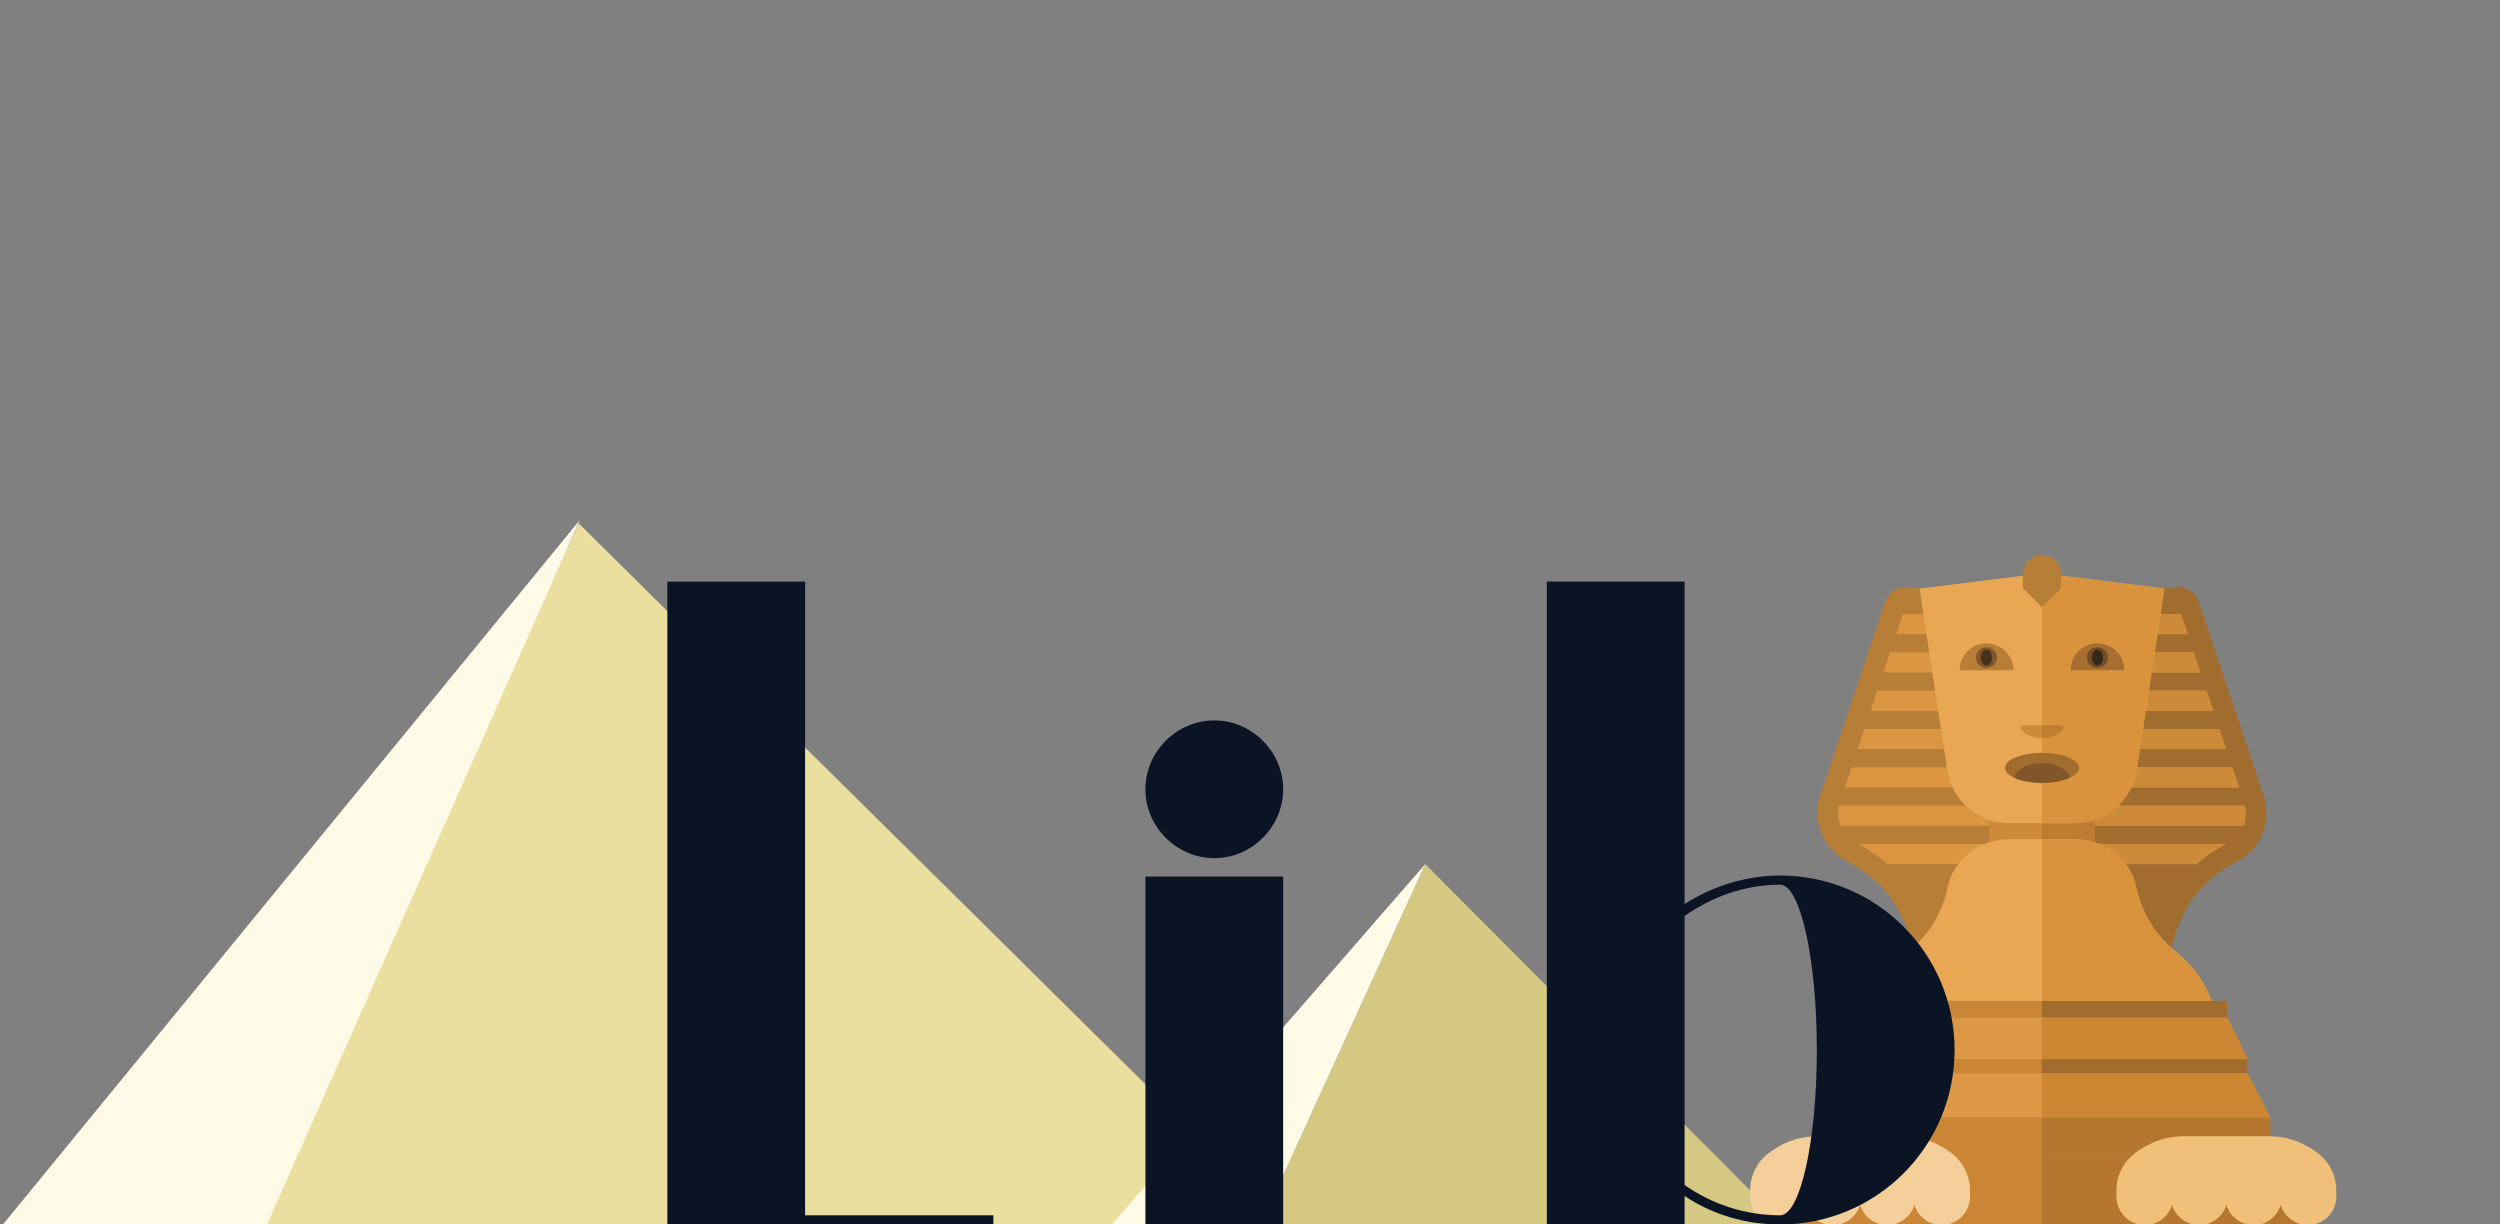 <?xml version="1.0" encoding="UTF-8"?>
<svg width="1225px" height="600px" viewBox="0 0 1225 600" version="1.1" xmlns="http://www.w3.org/2000/svg" xmlns:xlink="http://www.w3.org/1999/xlink">
    <rect x="0" y="0" width="1225" height="600" fill="#808080" stroke="none"/>
    <!-- Generator: Sketch 43.1 (39012) - http://www.bohemiancoding.com/sketch -->
    <title>sphinx</title>
    <desc>Created with Sketch.</desc>
    <defs></defs>
    <g id="Page-1" stroke="none" stroke-width="1" fill="none" fill-rule="evenodd">
        <g id="pm1" transform="translate(0, 254)">
            <polyline id="Fill-3" fill="#EBDFA0" points="124.217 346.285 283.579 2.49 630.981 346.285 124.217 346.285"></polyline>
            <polygon id="Path-2" fill="#FFFAE6" points="284.166 0.741 0.335 347.326 130.221 347.326"></polygon>
        </g>
        <g id="pm2" transform="translate(544, 423)">
            <polyline id="Fill-6" fill="#D4C883" points="73.612 177.285 154.388 0.386 330.478 177.285 73.612 177.285"></polyline>
            <polyline id="Fill-7" fill="#FFFBE7" points="154.388 0.386 0.509 177.285 73.612 177.285 154.388 0.386"></polyline>
        </g>
        <g id="sp" transform="translate(857, 271)">
            <path d="M203.576,17.417 L207.668,16.689 C213.295,15.689 218.714,18.906 220.531,24.325 L252.173,118.67 C256.231,130.776 251.44,143.714 240.473,150.255 L234.893,153.584 C222.154,161.183 213.694,171.902 209.263,186.06 L198.813,219.459 L121.2,166.442 C121.287,163.987 124.867,156.099 125.746,153.567 L203.576,17.417" id="Fill-8" fill="#A06D2F"></path>
            <path d="M83.556,17.417 L79.465,16.689 C73.839,15.689 68.417,18.906 66.601,24.325 L34.961,118.67 C30.904,130.776 35.695,143.714 46.659,150.255 L52.239,153.584 C64.978,161.183 73.441,171.902 77.869,186.06 L88.322,219.459 L165.932,166.442 C165.845,163.987 162.265,156.099 161.386,153.567 L83.556,17.417" id="Fill-9" fill="#B67E36"></path>
            <path d="M214.951,39.722 L211.65,29.876 L75.485,29.876 L72.183,39.722 L214.951,39.722 Z M221.249,58.5 L217.946,48.653 L69.186,48.653 L65.885,58.5 L221.249,58.5 Z M227.544,77.277 L224.244,67.43 L62.888,67.43 L59.587,77.277 L227.544,77.277 Z M233.843,96.055 L230.542,86.207 L56.592,86.207 L53.292,96.055 L233.843,96.055 Z M240.141,114.832 L236.837,104.985 L50.294,104.985 L46.993,114.832 L240.141,114.832 Z M242.16,133.609 C243.424,130.569 243.759,127.158 243.023,123.762 L44.109,123.762 C43.373,127.158 43.709,130.569 44.972,133.609 L242.16,133.609 Z M219.228,152.386 C222.396,149.619 225.878,147.103 229.675,144.836 L233.524,142.539 L53.608,142.539 L57.458,144.836 C61.255,147.103 64.738,149.619 67.907,152.386 L219.228,152.386 L219.228,152.386 Z" id="Fill-10" fill="#DC9642"></path>
            <path d="M143.567,39.722 L143.567,29.876 L211.65,29.876 L214.951,39.722 L143.567,39.722 Z M143.567,58.5 L143.567,48.653 L217.946,48.653 L221.249,58.5 L143.567,58.5 Z M143.567,77.277 L143.567,67.43 L224.244,67.43 L227.544,77.277 L143.567,77.277 Z M143.567,96.055 L143.567,86.207 L230.542,86.207 L233.843,96.055 L143.567,96.055 Z M143.567,114.832 L143.567,104.985 L236.837,104.985 L240.141,114.832 L143.567,114.832 Z M143.567,133.609 L143.567,123.762 L243.023,123.762 C243.759,127.158 243.424,130.569 242.16,133.609 L143.567,133.609 Z M219.228,152.386 C222.396,149.619 225.878,147.103 229.675,144.836 L233.524,142.539 L143.567,142.539 L143.567,152.386 L219.228,152.386 L219.228,152.386 Z" id="Fill-11" fill="#CD8A38"></path>
            <polygon id="Fill-12" fill="#CD8A38" points="117.623 145.991 169.509 145.991 169.509 118.345 117.623 118.345"></polygon>
            <polygon id="Fill-13" fill="#BD7C31" points="143.567 145.991 169.509 145.991 169.509 118.348 143.567 118.348"></polygon>
            <path d="M83.556,17.417 L143.567,9.944 L203.576,17.417 L189.996,106.234 C187.68,121.373 174.884,132.36 159.572,132.36 L127.562,132.36 C112.248,132.36 99.454,121.373 97.136,106.234 L83.556,17.417" id="Fill-14" fill="#E9A653"></path>
            <path d="M143.567,9.944 L203.576,17.417 L189.996,106.234 C187.68,121.373 174.884,132.36 159.572,132.36 L143.567,132.36 L143.567,9.944" id="Fill-15" fill="#D9933D"></path>
            <path d="M189.75,163.619 C186.891,149.98 174.415,140.219 159.572,140.219 L127.562,140.219 C112.72,140.219 100.244,149.98 97.381,163.619 C94.627,176.731 88.109,187.222 77.334,195.878 C69.687,202.027 63.783,210.106 60.446,219.459 L226.689,219.459 C223.349,210.108 217.447,202.027 209.797,195.878 C199.022,187.222 192.504,176.731 189.75,163.619" id="Fill-16" fill="#E9A653"></path>
            <path d="M189.75,163.619 C186.891,149.98 174.415,140.219 159.572,140.219 L143.567,140.219 L143.567,219.459 L226.689,219.459 C223.349,210.106 217.447,202.027 209.797,195.878 C199.022,187.222 192.504,176.731 189.75,163.619" id="Fill-17" fill="#D9933D"></path>
            <polygon id="Fill-18" fill="#CA8634" points="52.678 228.612 234.457 228.612 234.457 219.459 52.678 219.459"></polygon>
            <polygon id="Fill-19" fill="#A06D2F" points="143.567 228.612 234.457 228.612 234.457 219.459 143.567 219.459"></polygon>
            <polyline id="Fill-20" fill="#DD9845" points="52.678 227.7 234.457 227.7 244.322 248.058 42.81 248.058 52.678 227.7"></polyline>
            <polyline id="Fill-21" fill="#CD8733" points="143.567 227.7 234.457 227.7 244.322 248.058 143.567 248.058 143.567 227.7"></polyline>
            <polygon id="Fill-22" fill="#CA8634" points="44.037 257.21 244.322 257.21 244.322 248.058 44.037 248.058"></polygon>
            <polygon id="Fill-23" fill="#A06D2F" points="143.567 257.21 244.322 257.21 244.322 248.058 143.567 248.058"></polygon>
            <polyline id="Fill-24" fill="#DD9845" points="44.037 254.967 244.322 254.967 255.413 276.66 32.943 276.66 44.037 254.967"></polyline>
            <polyline id="Fill-25" fill="#CD8733" points="143.567 254.967 244.322 254.967 255.413 276.66 143.567 276.66 143.567 254.967"></polyline>
            <polygon id="Fill-26" fill="#CA8634" points="32.943 329.285 255.413 329.285 255.413 276.66 32.943 276.66"></polygon>
            <polygon id="Fill-27" fill="#B57630" points="143.567 329.285 255.413 329.285 255.413 276.66 143.567 276.66"></polygon>
            <polygon id="Fill-28" fill="#CA8634" points="14.475 329.285 273.883 329.285 273.883 297.095 14.475 297.095"></polygon>
            <polygon id="Fill-29" fill="#B57630" points="143.567 329.285 273.883 329.285 273.883 297.095 143.567 297.095"></polygon>
            <path d="M143.5,0.95 L143.633,0.95 C148.759,0.95 152.939,5.13 152.939,10.257 L152.939,17.139 L143.567,26.511 L134.195,17.139 L134.195,10.257 C134.195,5.13 138.375,0.95 143.5,0.95" id="Fill-30" fill="#B67E36"></path>
            <path d="M116.391,44.281 C123.661,44.281 129.552,50.173 129.552,57.441 L103.233,57.441 C103.233,50.173 109.125,44.281 116.391,44.281" id="Fill-31" fill="#B67E36"></path>
            <path d="M116.391,56.258 C119.235,56.258 121.552,53.983 121.552,51.193 C121.552,48.403 119.235,46.127 116.391,46.127 C113.55,46.127 111.233,48.403 111.233,51.193 C111.233,53.983 113.55,56.258 116.391,56.258" id="Fill-32" fill="#81572A"></path>
            <path d="M116.391,55.17 C117.904,55.17 119.138,53.382 119.138,51.193 C119.138,49.003 117.904,47.216 116.391,47.216 C114.878,47.216 113.647,49.003 113.647,51.193 C113.647,53.382 114.878,55.17 116.391,55.17" id="Fill-33" fill="#45321D"></path>
            <path d="M170.741,44.281 C178.009,44.281 183.902,50.173 183.902,57.441 L157.582,57.441 C157.582,50.173 163.474,44.281 170.741,44.281" id="Fill-34" fill="#A66E30"></path>
            <path d="M170.741,56.258 C173.582,56.258 175.902,53.983 175.902,51.193 C175.902,48.403 173.582,46.127 170.741,46.127 C167.899,46.127 165.582,48.403 165.582,51.193 C165.582,53.983 167.899,56.258 170.741,56.258" id="Fill-35" fill="#734C26"></path>
            <path d="M170.741,55.17 C172.253,55.17 173.487,53.382 173.487,51.193 C173.487,49.003 172.253,47.216 170.741,47.216 C169.228,47.216 167.994,49.003 167.994,51.193 C167.994,53.382 169.228,55.17 170.741,55.17" id="Fill-36" fill="#36291A"></path>
            <path d="M143.567,84.454 C149.37,84.454 154.074,83.77 154.074,85.494 C154.074,87.222 149.37,90.702 143.567,90.702 C137.762,90.702 133.058,87.222 133.058,85.494 C133.058,83.77 137.762,84.454 143.567,84.454" id="Fill-37" fill="#CD8A38"></path>
            <path d="M143.567,84.454 C149.37,84.454 154.074,83.77 154.074,85.494 C154.074,87.222 149.37,90.702 143.567,90.702 L143.567,84.454" id="Fill-38" fill="#C07D30"></path>
            <path d="M143.567,112.573 C153.581,112.573 161.744,109.277 161.744,105.235 C161.744,101.193 153.581,97.897 143.567,97.897 C133.556,97.897 125.39,101.193 125.39,105.235 C125.39,109.277 133.556,112.573 143.567,112.573" id="Fill-39" fill="#A06D2F"></path>
            <path d="M156.987,110.184 C153.663,111.653 148.881,112.573 143.567,112.573 C138.252,112.573 133.469,111.653 130.148,110.184 C130.214,106.165 136.196,102.915 143.567,102.915 C150.936,102.915 156.92,106.165 156.987,110.184" id="Fill-40" fill="#81572A"></path>
            <path d="M287.801,312.64 L287.801,315.369 C287.801,323.022 281.539,329.285 273.883,329.285 C267.628,329.285 262.306,325.104 260.567,319.399 C258.829,325.104 253.504,329.285 247.25,329.285 C240.995,329.285 235.669,325.104 233.932,319.399 C232.192,325.104 226.868,329.285 220.613,329.285 C214.358,329.285 209.034,325.104 207.295,319.399 C205.558,325.104 200.234,329.285 193.979,329.285 C186.324,329.285 180.061,323.022 180.061,315.369 L180.061,312.64 C180.061,304.569 183.741,297.627 190.419,293.097 L191.168,292.588 C198.042,287.922 205.17,285.736 213.474,285.736 L254.391,285.736 C262.695,285.736 269.824,287.922 276.694,292.588 L277.443,293.097 C284.125,297.627 287.801,304.569 287.801,312.64" id="Fill-41" fill="#F0C07A"></path>
            <path d="M108.297,312.64 L108.297,315.369 C108.297,323.022 102.035,329.285 94.379,329.285 C88.125,329.285 82.8,325.104 81.062,319.399 C79.323,325.104 73.998,329.285 67.743,329.285 C61.488,329.285 56.166,325.104 54.426,319.399 C52.688,325.104 47.364,329.285 41.109,329.285 C34.854,329.285 29.529,325.104 27.792,319.399 C26.054,325.104 20.73,329.285 14.475,329.285 C6.82,329.285 0.555,323.022 0.555,315.369 L0.555,312.64 C0.555,304.569 4.234,297.627 10.913,293.097 L11.665,292.588 C18.535,287.922 25.664,285.736 33.97,285.736 L74.884,285.736 C83.191,285.736 90.32,287.922 97.188,292.588 L97.939,293.097 C104.618,297.627 108.297,304.569 108.297,312.64" id="Fill-42" fill="#F5CF9A"></path>
        </g>
        <polygon id="L" fill="#0B1425" points="327 600 486.75 600 486.75 595.5 394.5 595.5 394.5 285 327 285"></polygon>
        <path d="M825.45,586.05 L825.45,600 L757.95,600 L757.95,285 L825.45,285 L825.45,442.95 C838.95,434.4 855.15,429 872.25,429 C919.5,429 957.75,467.25 957.75,514.5 C957.75,561.75 919.5,600 872.25,600 C855.15,600 838.95,595.05 825.45,586.05 Z M872.25,595.5 C882.15,595.5 890.25,559.05 890.25,514.5 C890.25,469.95 882.15,433.5 872.25,433.5 C855.15,433.5 838.95,439.35 825.45,448.8 L825.45,580.65 C838.95,590.1 855.15,595.5 872.25,595.5 Z" id="b" fill="#0B1425"></path>
        <path d="M628.75,429.5 L561.25,429.5 L561.25,600.5 L628.75,600.5 L628.75,429.5 Z M561.25,386.75 C561.25,405.2 576.55,420.5 595,420.5 C613.45,420.5 628.75,405.2 628.75,386.75 C628.75,368.3 613.45,353 595,353 C576.55,353 561.25,368.3 561.25,386.75 Z" id="i" fill="#0B1425"></path>
    </g>
</svg>